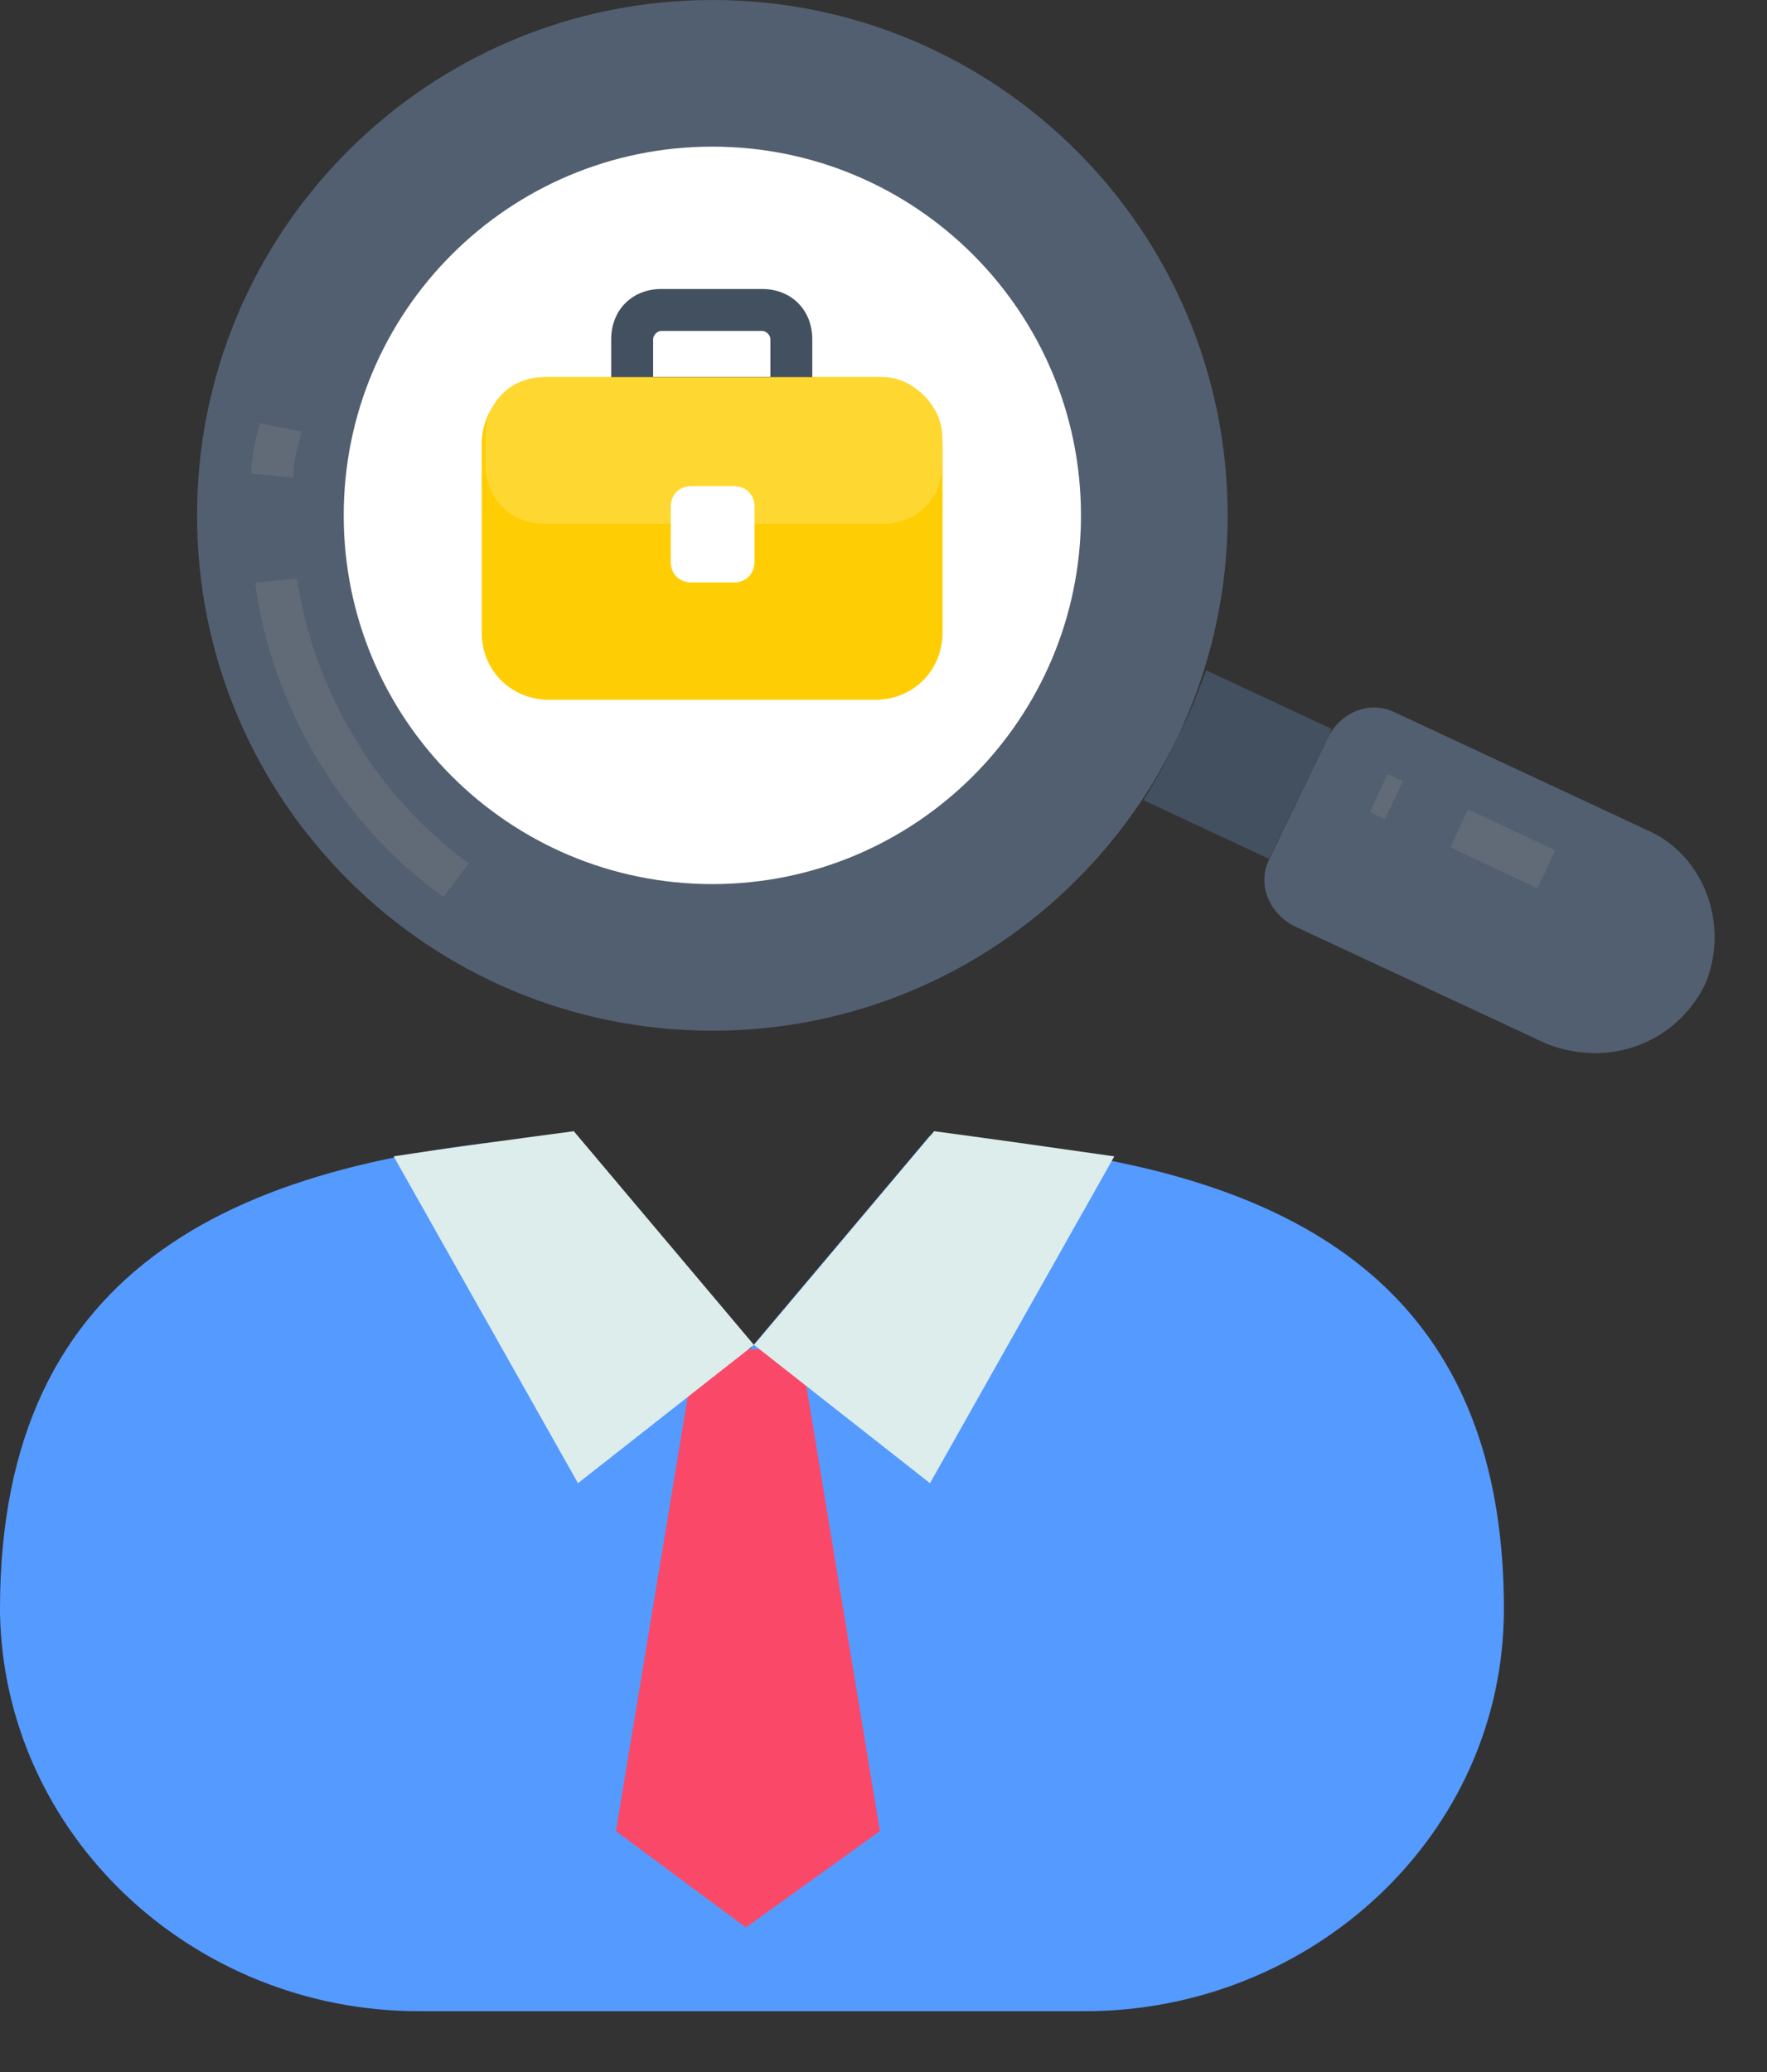 <svg width="29" height="34" viewBox="0 0 29 34" fill="none" xmlns="http://www.w3.org/2000/svg">
<rect x="0" y="0" width="29" height="34" fill="#333333" stroke="none"/>
<path d="M11.691 16.913C16.361 16.913 20.148 13.127 20.148 8.457C20.148 3.786 16.361 0 11.691 0C7.021 0 3.234 3.786 3.234 8.457C3.234 13.127 7.021 16.913 11.691 16.913Z" fill="#525F70"/>
<path d="M7.281 14.717C5.631 13.549 4.463 11.623 4.188 9.561L4.875 9.492C5.15 11.348 6.181 13.067 7.694 14.167L7.281 14.717Z" fill="#616B77"/>
<path d="M4.813 7.839L4.125 7.77C4.125 7.495 4.194 7.22 4.263 6.945L4.95 7.083C4.881 7.358 4.813 7.564 4.813 7.839Z" fill="#616B77"/>
<path d="M11.691 14.507C15.032 14.507 17.741 11.798 17.741 8.457C17.741 5.115 15.032 2.406 11.691 2.406C8.349 2.406 5.641 5.115 5.641 8.457C5.641 11.798 8.349 14.507 11.691 14.507Z" fill="white"/>
<path d="M19.797 11L21.86 11.963L20.828 14.094L18.766 13.131C18.972 12.788 19.178 12.444 19.316 12.1C19.522 11.756 19.659 11.344 19.797 11Z" fill="#425060"/>
<path d="M27.981 16.159C27.5 17.122 26.4 17.534 25.369 17.122L21.243 15.197C20.831 14.99 20.625 14.509 20.831 14.097L21.794 12.103C22 11.69 22.481 11.484 22.893 11.69L27.019 13.615C27.981 14.028 28.394 15.197 27.981 16.159Z" fill="#525F70"/>
<path d="M25.375 14.297L24 13.609L25.375 14.297Z" fill="#616B77"/>
<path d="M24.094 13.281L25.525 13.953L25.233 14.576L23.802 13.904L24.094 13.281Z" fill="#616B77"/>
<path d="M22.9 13.13L22.625 12.992L22.9 13.13Z" fill="#616B77"/>
<path d="M22.773 12.703L23.022 12.82L22.729 13.442L22.481 13.325L22.773 12.703Z" fill="#616B77"/>
<path d="M24.682 26.402C24.682 30.115 21.52 33.002 17.807 33.002H6.875C3.163 33.002 0.069 30.115 0 26.471V26.402C0 20.695 3.988 18.977 9.35 18.633L12.307 22.139L15.263 18.633C16.294 18.702 17.326 18.839 18.22 19.045C22.07 19.802 24.682 21.795 24.682 26.402Z" fill="#559AFF"/>
<path d="M11.416 22.141L10.109 30.047L12.241 31.628L14.441 30.047L13.134 22.141H11.416Z" fill="#FA4968"/>
<path d="M18.288 18.975L15.263 24.338L12.375 22.069L15.331 18.562C16.363 18.7 17.325 18.837 18.288 18.975Z" fill="#DDEDEB"/>
<path d="M6.461 18.975L9.486 24.338L12.374 22.069L9.417 18.562C8.386 18.7 7.355 18.837 6.461 18.975Z" fill="#DDEDEB"/>
<path d="M14.369 6.188H9.006C8.388 6.188 7.906 6.669 7.906 7.288V10.381C7.906 11 8.388 11.482 9.006 11.482H14.369C14.988 11.482 15.469 11 15.469 10.381V7.288C15.469 6.669 14.988 6.188 14.369 6.188Z" fill="#FECD04"/>
<path d="M13.331 6.874H10.031V5.567C10.031 5.086 10.375 4.742 10.856 4.742H12.506C12.988 4.742 13.331 5.086 13.331 5.567V6.874ZM10.719 6.186H12.644V5.567C12.644 5.498 12.575 5.43 12.506 5.43H10.856C10.787 5.43 10.719 5.498 10.719 5.567V6.186Z" fill="#425060"/>
<path d="M14.5 6.188H8.931C8.381 6.188 7.969 6.6 7.969 7.15V7.631C7.969 8.181 8.381 8.594 8.931 8.594H14.5C15.05 8.594 15.463 8.181 15.463 7.631V7.15C15.463 6.669 14.982 6.188 14.5 6.188Z" fill="#FFD731"/>
<path d="M12.039 7.977H11.352C11.145 7.977 11.008 8.114 11.008 8.32V9.214C11.008 9.42 11.145 9.558 11.352 9.558H12.039C12.245 9.558 12.383 9.42 12.383 9.214V8.32C12.383 8.114 12.245 7.977 12.039 7.977Z" fill="white"/>
</svg>
